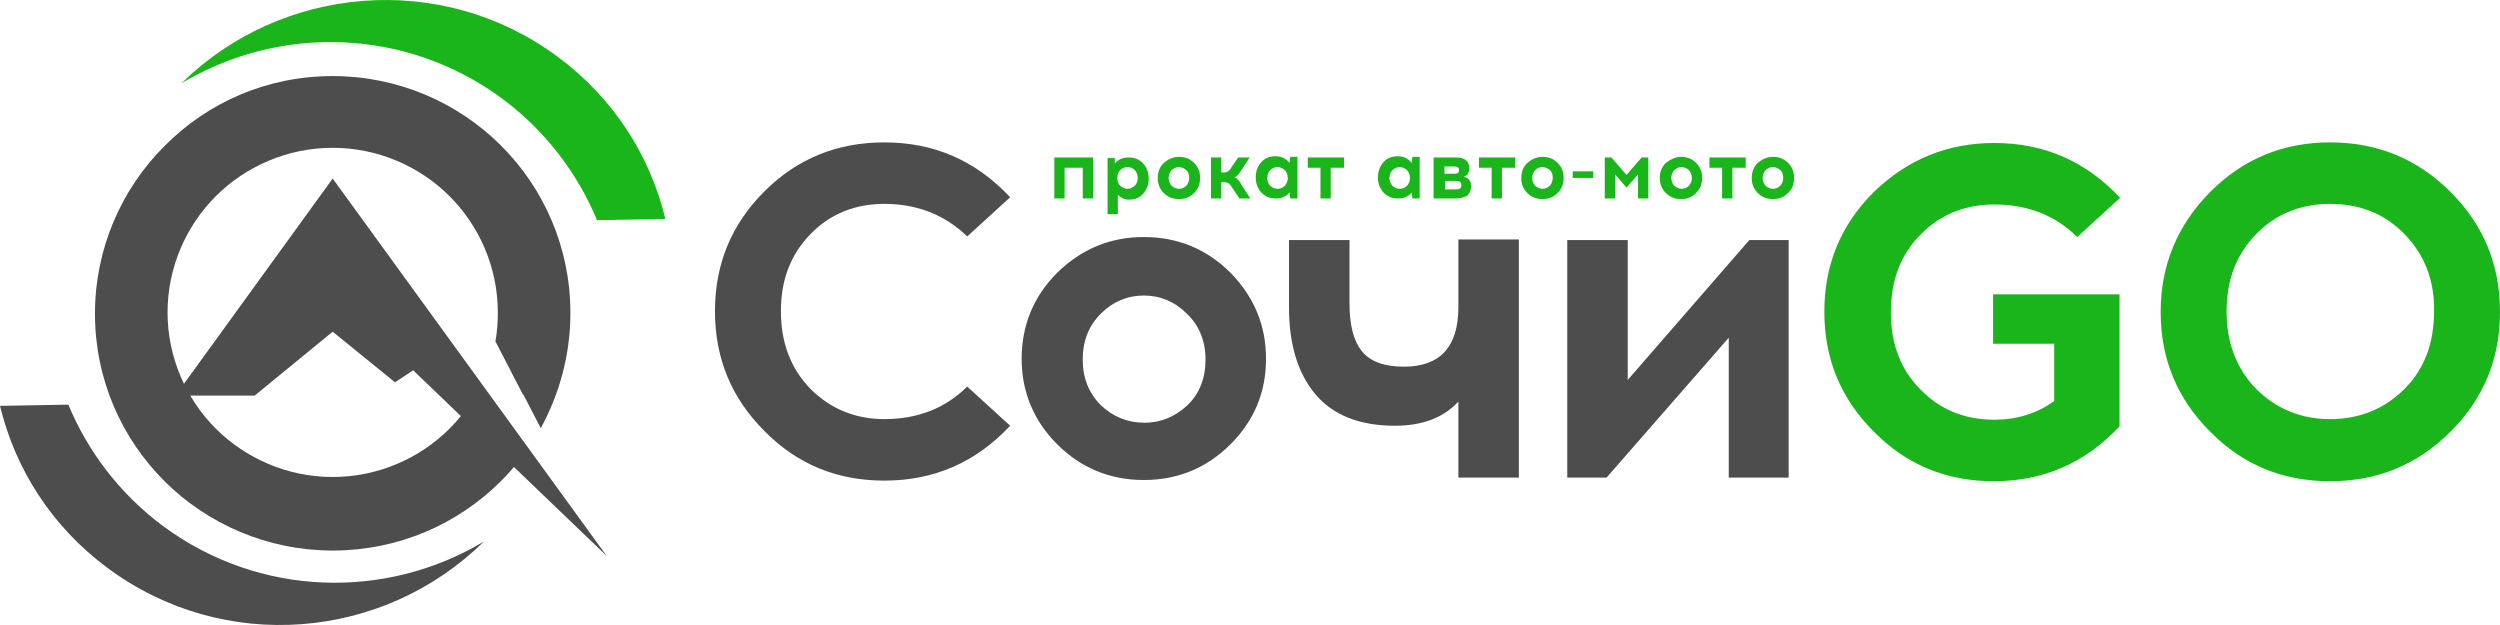 <svg width="192" height="48" viewBox="0 0 192 48" fill="none" xmlns="http://www.w3.org/2000/svg">
<path fill-rule="evenodd" clip-rule="evenodd" d="M25.55 5.842C30.568 5.842 35.167 7.879 38.465 11.166C41.763 14.454 43.807 18.992 43.807 24.039C43.807 27.234 42.971 30.243 41.531 32.883L39.348 28.669C39.812 27.234 40.091 25.659 40.091 24.085C40.091 20.103 38.465 16.491 35.864 13.852C33.262 11.259 29.639 9.638 25.597 9.638C21.602 9.638 17.978 11.259 15.33 13.852C12.729 16.445 11.103 20.057 11.103 24.085C11.103 28.067 12.729 31.679 15.33 34.318C17.932 36.911 21.555 38.532 25.597 38.532C29.592 38.532 33.216 36.911 35.864 34.318C36.468 33.716 37.025 33.021 37.536 32.327L40.137 35.059C39.626 35.707 39.069 36.355 38.465 36.957C35.167 40.245 30.614 42.282 25.55 42.282C20.533 42.282 15.934 40.245 12.636 36.957C9.338 33.67 7.293 29.132 7.293 24.085C7.293 19.084 9.338 14.5 12.636 11.213C15.934 7.879 20.487 5.842 25.55 5.842Z" fill="#4D4D4D"/>
<path fill-rule="evenodd" clip-rule="evenodd" d="M42.832 4.36C47.152 7.555 49.94 12 51.101 16.815L45.851 16.908C44.365 13.343 41.949 10.101 38.604 7.601C31.172 2.091 21.416 1.906 13.937 6.397C21.602 -1.15 33.912 -2.261 42.832 4.36Z" fill="#1AB51A"/>
<path fill-rule="evenodd" clip-rule="evenodd" d="M8.269 43.625C3.949 40.43 1.161 35.985 0 31.169L5.249 31.077C6.736 34.642 9.152 37.883 12.496 40.384C19.929 45.894 29.685 46.079 37.164 41.587C29.453 49.181 17.189 50.246 8.269 43.625Z" fill="#4D4D4D"/>
<path fill-rule="evenodd" clip-rule="evenodd" d="M67.918 10.935C71.727 10.935 74.933 12.324 77.581 15.149L74.282 18.158C72.563 16.491 70.426 15.658 67.918 15.658C65.641 15.658 63.737 16.445 62.25 17.973C60.717 19.547 59.974 21.492 59.974 23.9C59.974 26.308 60.717 28.299 62.25 29.873C63.783 31.401 65.688 32.188 67.918 32.188C70.473 32.188 72.61 31.355 74.282 29.688L77.581 32.697C74.933 35.522 71.727 36.911 67.918 36.911C64.294 36.911 61.228 35.661 58.72 33.114C56.164 30.567 54.91 27.511 54.91 23.9C54.91 20.288 56.164 17.232 58.72 14.685C61.228 12.185 64.294 10.935 67.918 10.935ZM87.847 18.204C90.449 18.204 92.678 19.131 94.49 20.936C96.302 22.788 97.231 24.965 97.231 27.558C97.231 30.151 96.302 32.327 94.49 34.133C92.678 35.938 90.449 36.864 87.847 36.864C85.246 36.864 83.016 35.938 81.204 34.133C79.392 32.327 78.463 30.104 78.463 27.558C78.463 24.965 79.392 22.742 81.204 20.936C83.062 19.131 85.246 18.204 87.847 18.204ZM91.145 24.085C90.216 23.159 89.101 22.696 87.847 22.696C86.593 22.696 85.478 23.159 84.549 24.085C83.62 25.011 83.155 26.169 83.155 27.604C83.155 29.039 83.62 30.197 84.549 31.123C85.478 32.003 86.593 32.466 87.894 32.466C89.148 32.466 90.263 32.003 91.192 31.123C92.121 30.243 92.585 29.039 92.585 27.604C92.585 26.169 92.075 24.965 91.145 24.085ZM116.649 36.679H112.004V30.845C110.842 32.095 109.217 32.697 107.126 32.697C104.385 32.697 102.341 31.864 100.994 30.243C99.647 28.623 98.996 26.4 98.996 23.622V18.436H103.642V23.298C103.642 25.011 103.967 26.215 104.617 27.002C105.268 27.789 106.336 28.16 107.823 28.16C110.61 28.16 112.004 26.632 112.004 23.576V18.39H116.649V36.679ZM137.415 36.679H132.769V25.937L123.385 36.679H120.366V18.436H125.011V29.178L134.349 18.436H137.369V36.679H137.415Z" fill="#4D4D4D"/>
<path fill-rule="evenodd" clip-rule="evenodd" d="M153.163 10.981C156.973 10.981 160.178 12.37 162.826 15.195L159.528 18.204C157.855 16.538 155.718 15.704 153.163 15.704C150.887 15.704 148.982 16.491 147.496 18.019C145.963 19.547 145.219 21.538 145.219 23.992C145.219 26.4 145.963 28.391 147.496 29.919C149.029 31.493 150.933 32.234 153.163 32.234C154.882 32.234 156.415 31.771 157.762 30.799V26.4H153.07V22.603H162.78V32.744C160.132 35.568 156.926 36.957 153.117 36.957C149.493 36.957 146.427 35.707 143.919 33.16C141.364 30.614 140.109 27.558 140.109 23.946C140.109 20.334 141.364 17.279 143.919 14.732C146.52 12.231 149.586 10.981 153.163 10.981ZM169.748 14.732C172.303 12.185 175.369 10.935 178.946 10.935C182.57 10.935 185.636 12.185 188.191 14.732C190.746 17.279 192 20.334 192 23.946C192 27.558 190.746 30.614 188.191 33.16C185.636 35.707 182.57 36.957 178.946 36.957C175.323 36.957 172.256 35.707 169.748 33.16C167.193 30.614 165.939 27.558 165.939 23.946C165.939 20.334 167.239 17.279 169.748 14.732ZM184.66 17.973C183.127 16.399 181.222 15.658 178.946 15.658C176.67 15.658 174.765 16.445 173.278 17.973C171.745 19.547 171.002 21.492 171.002 23.9C171.002 26.308 171.745 28.299 173.278 29.873C174.812 31.401 176.716 32.188 178.946 32.188C181.222 32.188 183.127 31.401 184.66 29.873C186.193 28.345 186.936 26.354 186.936 23.9C186.983 21.538 186.193 19.547 184.66 17.973Z" fill="#1AB51A"/>
<path fill-rule="evenodd" clip-rule="evenodd" d="M25.55 8.064C29.964 8.064 33.959 9.87 36.839 12.741C39.719 15.611 41.531 19.594 41.531 23.992C41.531 26.261 41.066 28.391 40.184 30.336L38.047 26.215C38.186 25.474 38.233 24.733 38.233 23.992C38.233 20.52 36.793 17.325 34.516 15.056C32.24 12.787 29.035 11.352 25.55 11.352C22.066 11.352 18.861 12.787 16.585 15.056C14.308 17.325 12.868 20.52 12.868 23.992C12.868 27.465 14.308 30.66 16.585 32.929C18.861 35.198 22.066 36.633 25.55 36.633C29.035 36.633 32.24 35.198 34.516 32.929C35.167 32.281 35.724 31.586 36.189 30.845L38.511 33.253C38.001 33.947 37.443 34.596 36.839 35.198C33.959 38.068 29.964 39.874 25.55 39.874C21.137 39.874 17.142 38.068 14.262 35.198C11.382 32.327 9.57 28.345 9.57 23.946C9.57 19.547 11.382 15.565 14.262 12.694C17.142 9.87 21.137 8.064 25.55 8.064Z" fill="#4D4D4D"/>
<path fill-rule="evenodd" clip-rule="evenodd" d="M13.472 30.382L25.55 13.713L46.595 42.699L31.729 28.437L30.335 29.363L25.55 25.474L19.558 30.382H13.472Z" fill="#4D4D4D"/>
<path fill-rule="evenodd" clip-rule="evenodd" d="M83.945 15.241H83.155V12.88H81.761V15.241H80.972V12.092H83.945V15.241ZM85.617 12.556C85.896 12.231 86.221 12.092 86.686 12.092C87.15 12.092 87.475 12.231 87.801 12.556C88.079 12.88 88.219 13.25 88.219 13.713C88.219 14.176 88.079 14.547 87.801 14.871C87.522 15.195 87.15 15.334 86.686 15.334C86.361 15.334 86.082 15.195 85.85 14.963V16.445H85.06V12.139H85.617V12.556ZM86.593 12.833C86.361 12.833 86.175 12.926 86.035 13.065C85.896 13.204 85.803 13.435 85.803 13.667C85.803 13.898 85.896 14.13 86.035 14.269C86.175 14.408 86.407 14.5 86.593 14.5C86.779 14.5 87.011 14.408 87.15 14.269C87.29 14.13 87.382 13.898 87.382 13.667C87.382 13.435 87.29 13.204 87.15 13.065C87.011 12.926 86.825 12.833 86.593 12.833ZM90.541 12.046C91.006 12.046 91.378 12.185 91.703 12.509C92.028 12.833 92.167 13.204 92.167 13.667C92.167 14.13 92.028 14.5 91.703 14.824C91.378 15.149 91.006 15.287 90.541 15.287C90.077 15.287 89.705 15.149 89.38 14.824C89.055 14.5 88.915 14.13 88.915 13.667C88.915 13.204 89.055 12.833 89.38 12.509C89.705 12.231 90.077 12.046 90.541 12.046ZM91.099 13.065C90.96 12.926 90.727 12.833 90.541 12.833C90.356 12.833 90.123 12.926 89.984 13.065C89.845 13.204 89.752 13.435 89.752 13.667C89.752 13.898 89.845 14.13 89.984 14.269C90.123 14.408 90.356 14.5 90.541 14.5C90.774 14.5 90.96 14.408 91.099 14.269C91.238 14.13 91.331 13.898 91.331 13.667C91.331 13.435 91.285 13.204 91.099 13.065ZM95.187 15.241L94.63 14.408C94.537 14.269 94.444 14.13 94.351 14.084C94.258 14.037 94.165 13.991 94.026 13.991H93.793V15.241H93.004V12.092H93.793V13.25H93.979C94.118 13.25 94.211 13.204 94.304 13.158C94.397 13.111 94.49 13.019 94.583 12.833L95.094 12.092H95.977L95.28 13.158C95.141 13.389 94.955 13.574 94.815 13.62C94.955 13.667 95.141 13.806 95.28 14.084L96.023 15.241H95.187ZM99.647 15.241H99.089L99.043 14.778C98.764 15.102 98.439 15.241 97.974 15.241C97.51 15.241 97.185 15.102 96.859 14.778C96.581 14.454 96.441 14.084 96.441 13.62C96.441 13.158 96.581 12.787 96.859 12.463C97.138 12.139 97.51 12 97.974 12C98.439 12 98.764 12.185 99.043 12.509L99.089 12.046H99.647V15.241ZM98.114 14.5C98.346 14.5 98.532 14.408 98.671 14.269C98.811 14.13 98.903 13.898 98.903 13.667C98.903 13.435 98.811 13.204 98.671 13.065C98.532 12.926 98.299 12.833 98.114 12.833C97.881 12.833 97.696 12.926 97.556 13.065C97.417 13.204 97.324 13.435 97.324 13.667C97.324 13.898 97.417 14.13 97.556 14.269C97.696 14.408 97.881 14.5 98.114 14.5ZM102.202 12.88V15.241H101.412V12.88H100.436V12.092H103.224V12.88H102.202ZM109.031 15.241H108.473L108.427 14.778C108.148 15.102 107.823 15.241 107.358 15.241C106.894 15.241 106.569 15.102 106.243 14.778C105.965 14.454 105.825 14.084 105.825 13.62C105.825 13.158 105.965 12.787 106.243 12.463C106.522 12.139 106.894 12 107.358 12C107.823 12 108.148 12.185 108.427 12.509L108.473 12.046H109.031V15.241ZM107.498 14.5C107.73 14.5 107.916 14.408 108.055 14.269C108.195 14.13 108.287 13.898 108.287 13.667C108.287 13.435 108.195 13.204 108.055 13.065C107.916 12.926 107.684 12.833 107.498 12.833C107.312 12.833 107.08 12.926 106.94 13.065C106.801 13.204 106.708 13.435 106.708 13.667C106.708 13.898 106.801 14.13 106.94 14.269C107.08 14.408 107.265 14.5 107.498 14.5ZM110.099 12.092H111.772C112.515 12.092 112.84 12.37 112.84 12.926C112.84 13.25 112.701 13.482 112.422 13.574C112.794 13.667 112.979 13.898 112.979 14.269C112.979 14.593 112.887 14.824 112.701 15.01C112.515 15.149 112.19 15.241 111.772 15.241H110.099V12.092ZM110.935 12.787V13.343H111.725C111.957 13.343 112.05 13.25 112.05 13.065C112.05 12.88 111.957 12.787 111.725 12.787H110.935ZM110.935 14.547H111.818C112.097 14.547 112.236 14.454 112.236 14.223C112.236 13.991 112.097 13.898 111.864 13.898H110.982V14.547H110.935ZM115.349 12.88V15.241H114.559V12.88H113.583V12.092H116.371V12.88H115.349ZM118.461 12.046C118.926 12.046 119.297 12.185 119.623 12.509C119.948 12.833 120.087 13.204 120.087 13.667C120.087 14.13 119.948 14.5 119.623 14.824C119.297 15.149 118.926 15.287 118.461 15.287C117.997 15.287 117.625 15.149 117.3 14.824C116.975 14.5 116.835 14.13 116.835 13.667C116.835 13.204 116.975 12.833 117.3 12.509C117.625 12.231 117.997 12.046 118.461 12.046ZM119.019 13.065C118.879 12.926 118.647 12.833 118.461 12.833C118.229 12.833 118.043 12.926 117.904 13.065C117.764 13.204 117.671 13.435 117.671 13.667C117.671 13.898 117.764 14.13 117.904 14.269C118.043 14.408 118.275 14.5 118.461 14.5C118.693 14.5 118.879 14.408 119.019 14.269C119.158 14.13 119.251 13.898 119.251 13.667C119.251 13.435 119.204 13.204 119.019 13.065ZM122.363 13.667H120.784V13.158H122.363V13.667ZM126.591 15.241H125.801V13.389L124.918 14.408L124.036 13.389V15.241H123.246V12.092H123.757L124.918 13.435L126.08 12.092H126.591V15.241ZM129.099 12.046C129.564 12.046 129.936 12.185 130.261 12.509C130.586 12.833 130.725 13.204 130.725 13.667C130.725 14.13 130.586 14.5 130.261 14.824C129.936 15.149 129.564 15.287 129.099 15.287C128.635 15.287 128.263 15.149 127.938 14.824C127.613 14.5 127.473 14.13 127.473 13.667C127.473 13.204 127.613 12.833 127.938 12.509C128.31 12.231 128.681 12.046 129.099 12.046ZM129.703 13.065C129.564 12.926 129.332 12.833 129.146 12.833C128.914 12.833 128.728 12.926 128.588 13.065C128.449 13.204 128.356 13.435 128.356 13.667C128.356 13.898 128.449 14.13 128.588 14.269C128.728 14.408 128.96 14.5 129.146 14.5C129.378 14.5 129.564 14.408 129.703 14.269C129.843 14.13 129.936 13.898 129.936 13.667C129.936 13.435 129.843 13.204 129.703 13.065ZM133.048 12.88V15.241H132.258V12.88H131.283V12.092H134.07V12.88H133.048ZM136.161 12.046C136.625 12.046 136.997 12.185 137.322 12.509C137.647 12.833 137.787 13.204 137.787 13.667C137.787 14.13 137.647 14.5 137.322 14.824C136.997 15.149 136.625 15.287 136.161 15.287C135.696 15.287 135.324 15.149 134.999 14.824C134.674 14.5 134.535 14.13 134.535 13.667C134.535 13.204 134.674 12.833 134.999 12.509C135.324 12.231 135.696 12.046 136.161 12.046ZM136.718 13.065C136.579 12.926 136.346 12.833 136.161 12.833C135.928 12.833 135.743 12.926 135.603 13.065C135.464 13.204 135.371 13.435 135.371 13.667C135.371 13.898 135.464 14.13 135.603 14.269C135.743 14.408 135.975 14.5 136.161 14.5C136.393 14.5 136.579 14.408 136.718 14.269C136.857 14.13 136.95 13.898 136.95 13.667C136.95 13.435 136.904 13.204 136.718 13.065Z" fill="#1AB51A"/>
</svg>

